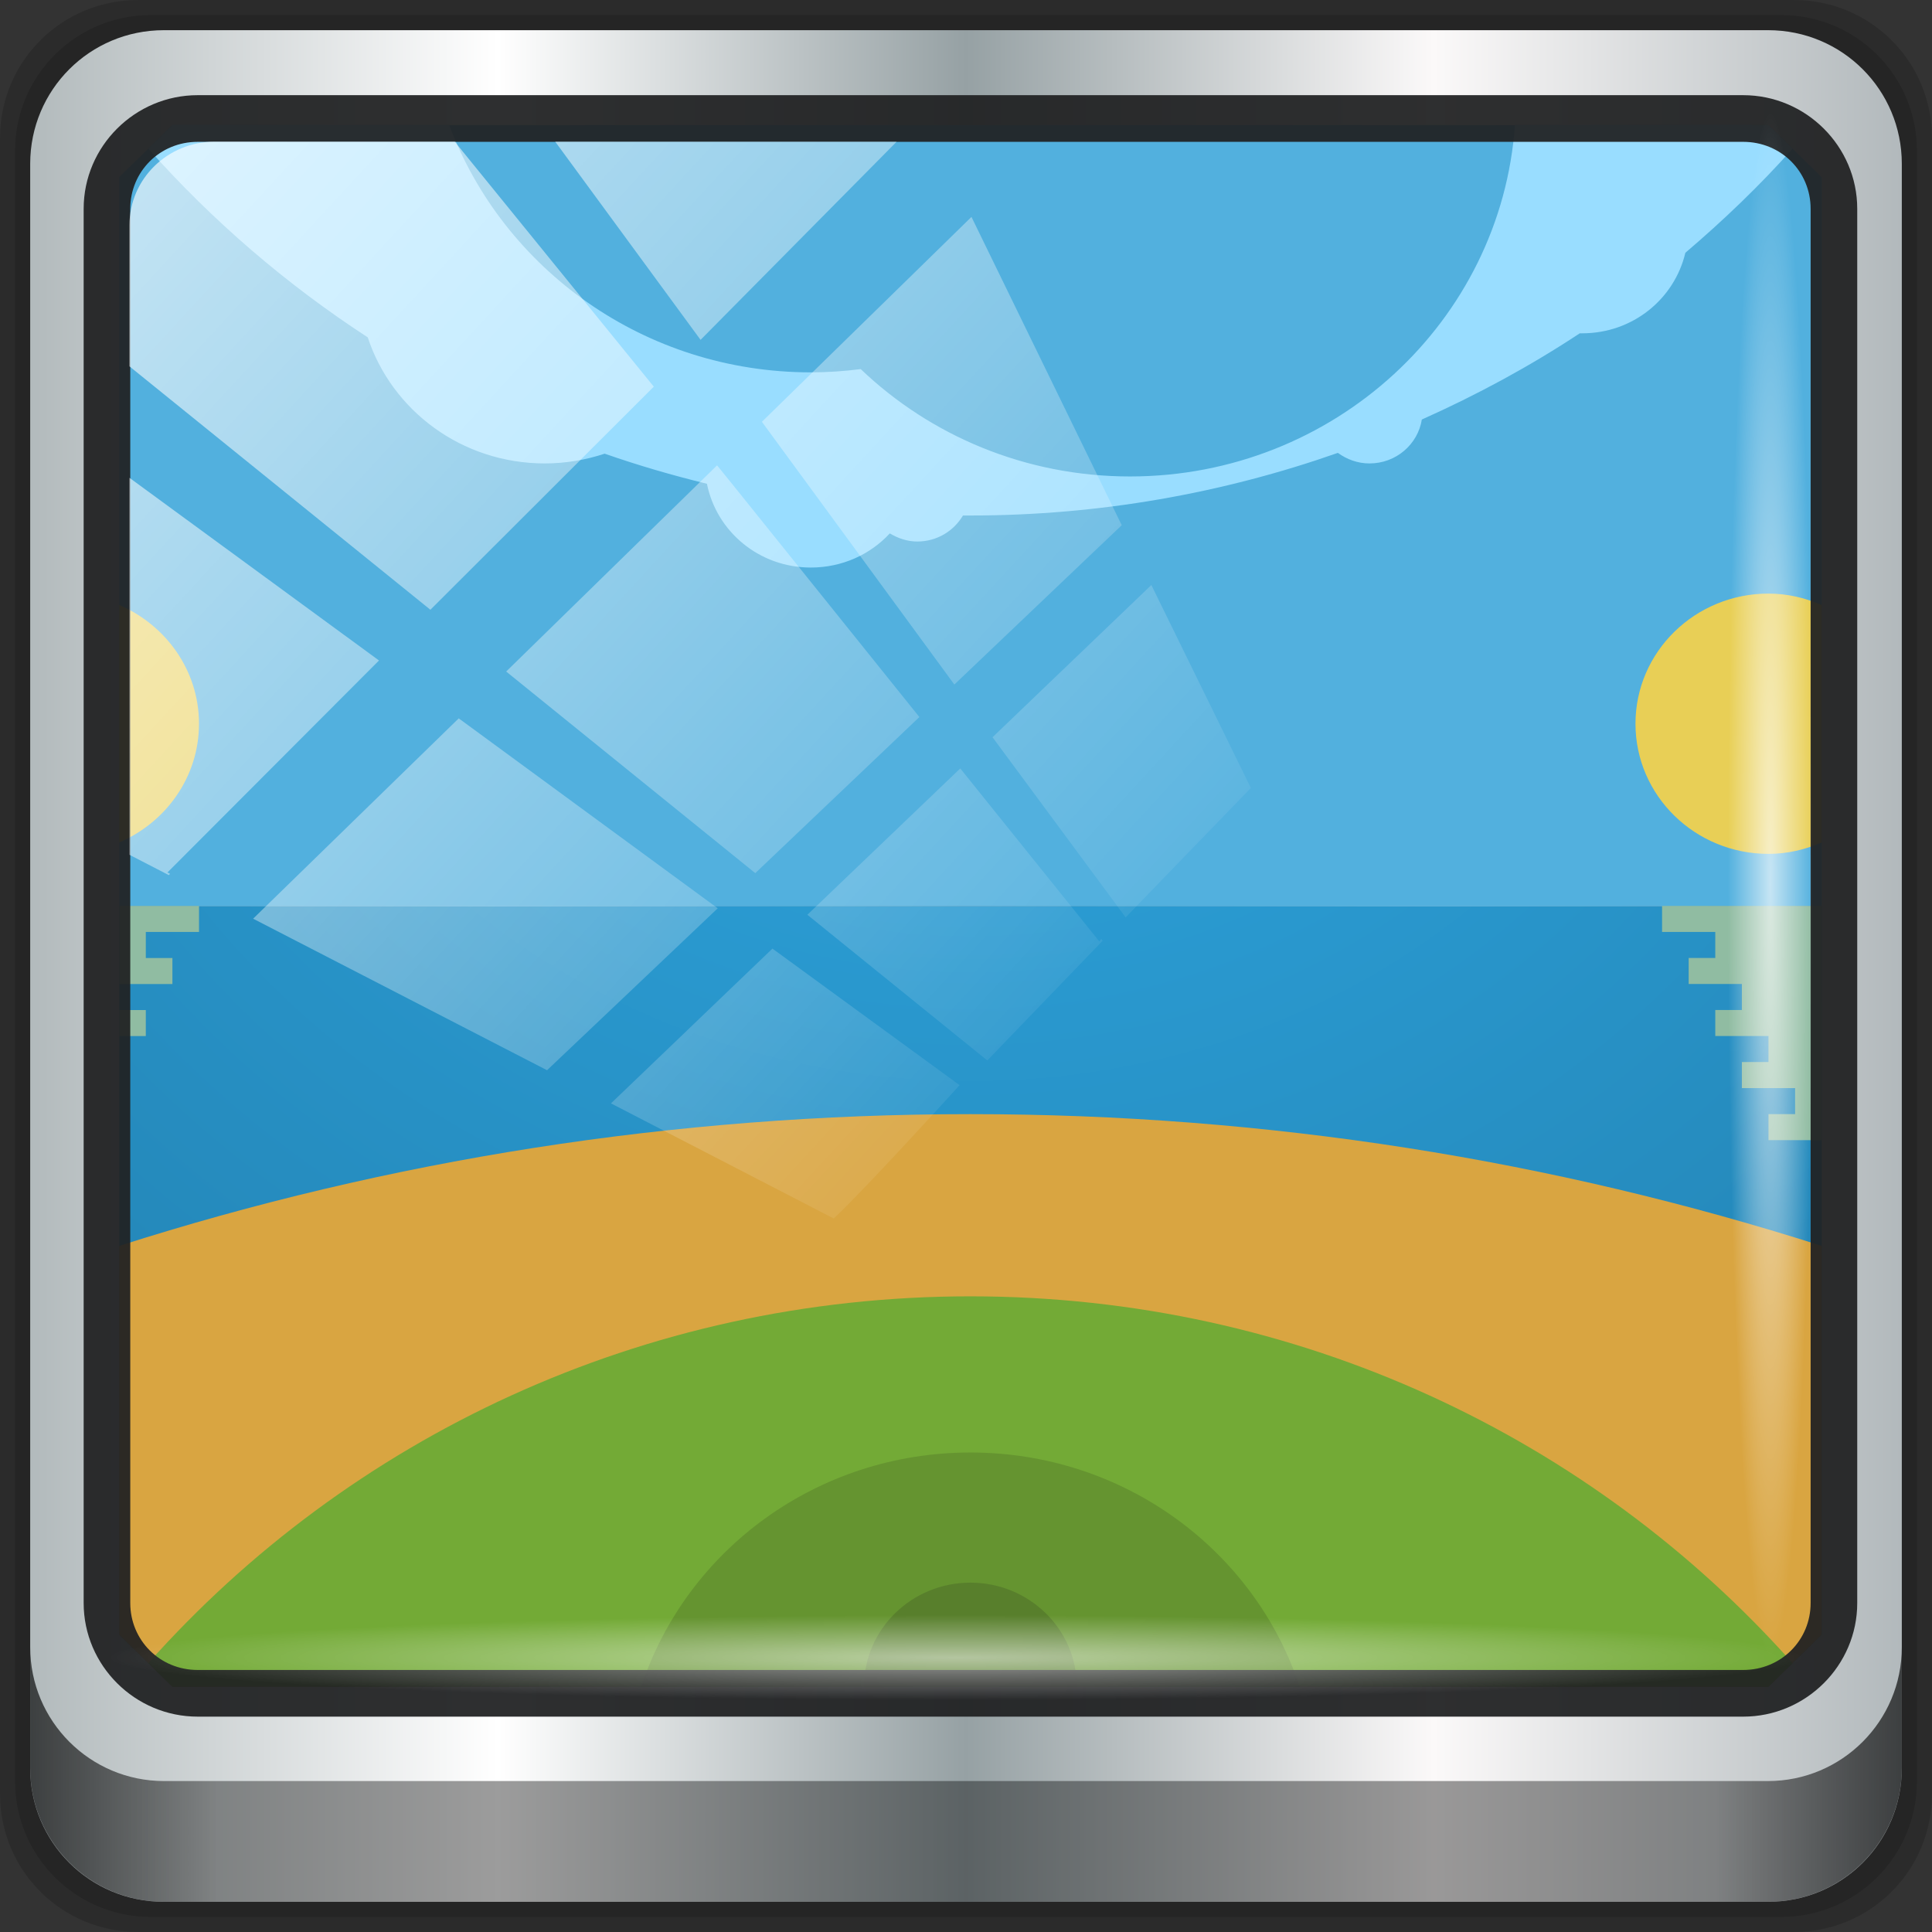 <?xml version="1.0" encoding="UTF-8" standalone="no"?>
<!-- Created with Inkscape (http://www.inkscape.org/) -->

<svg
   xmlns:dc="http://purl.org/dc/elements/1.1/"
   xmlns:cc="http://creativecommons.org/ns#"
   xmlns:rdf="http://www.w3.org/1999/02/22-rdf-syntax-ns#"
   xmlns:svg="http://www.w3.org/2000/svg"
   xmlns="http://www.w3.org/2000/svg"
   xmlns:xlink="http://www.w3.org/1999/xlink"
   xmlns:sodipodi="http://sodipodi.sourceforge.net/DTD/sodipodi-0.dtd"
   xmlns:inkscape="http://www.inkscape.org/namespaces/inkscape"
   width="96"
   height="96"
   id="svg13094"
   version="1.1"
   inkscape:version="0.92.2 5c3e80d, 2017-08-06"
   sodipodi:docname="hugin.svg">
  <rect width="100%" height="100%" fill="#333333" stroke="none"/>
  <sodipodi:namedview
     id="base"
     pagecolor="#ffffff"
     bordercolor="#666666"
     borderopacity="1.0"
     inkscape:pageopacity="1"
     inkscape:pageshadow="2"
     inkscape:zoom="2.1931358"
     inkscape:cx="-71.288223"
     inkscape:cy="30.161425"
     inkscape:document-units="px"
     inkscape:current-layer="svg13094"
     showgrid="false"
     inkscape:snap-bbox="true"
     inkscape:bbox-paths="true"
     inkscape:bbox-nodes="true"
     inkscape:snap-bbox-edge-midpoints="true"
     inkscape:snap-bbox-midpoints="true"
     inkscape:object-paths="true"
     inkscape:snap-intersection-paths="true"
     inkscape:object-nodes="true"
     inkscape:snap-smooth-nodes="true"
     inkscape:snap-midpoints="true"
     inkscape:snap-object-midpoints="true"
     inkscape:snap-center="true"
     showguides="false"
     inkscape:guide-bbox="true"
     inkscape:window-width="1280"
     inkscape:window-height="976"
     inkscape:window-x="0"
     inkscape:window-y="20"
     inkscape:window-maximized="1"
     inkscape:snap-global="false"
     fit-margin-top="0"
     fit-margin-left="0"
     fit-margin-right="0"
     fit-margin-bottom="0"
     showborder="true"
     inkscape:showpageshadow="false"
     inkscape:snap-page="true">
    <inkscape:grid
       type="xygrid"
       id="grid3075"
       empspacing="5"
       visible="true"
       enabled="true"
       snapvisiblegridlinesonly="true"
       originx="1.6362304e-08"
       originy="18"
       spacingx="1"
       spacingy="1" />
    <sodipodi:guide
       orientation="0,1"
       position="-11,30"
       id="guide9148"
       inkscape:locked="false" />
    <sodipodi:guide
       orientation="1,0"
       position="32,70"
       id="guide9150"
       inkscape:locked="false" />
  </sodipodi:namedview>
  <defs
     id="defs13096">
    <linearGradient
       id="linearGradient4091">
      <stop
         style="stop-color:#2ea8e3;stop-opacity:1;"
         offset="0"
         id="stop4093" />
      <stop
         style="stop-color:#2383b3;stop-opacity:1;"
         offset="1"
         id="stop4095" />
    </linearGradient>
    <linearGradient
       id="linearGradient3094">
      <stop
         offset="0"
         style="stop-color:#bdc4cf;stop-opacity:1;"
         id="stop3096" />
      <stop
         offset="1"
         style="stop-color:#a1a8ba;stop-opacity:1;"
         id="stop3104" />
    </linearGradient>
    <linearGradient
       inkscape:collect="always"
       xlink:href="#linearGradient6139-0"
       id="linearGradient4071"
       gradientUnits="userSpaceOnUse"
       gradientTransform="matrix(1.107,0,0,1.107,-21.143,11.964)"
       x1="6"
       y1="47"
       x2="90"
       y2="47" />
    <linearGradient
       id="linearGradient6139-0">
      <stop
         id="stop6141-2"
         offset="0"
         style="stop-color:#b2babc;stop-opacity:1" />
      <stop
         style="stop-color:#ffffff;stop-opacity:1;"
         offset="0.25"
         id="stop6151-0" />
      <stop
         style="stop-color:#96a1a4;stop-opacity:1"
         offset="0.5"
         id="stop6147-1" />
      <stop
         id="stop6149-4"
         offset="0.75"
         style="stop-color:#fbf9f9;stop-opacity:1;" />
      <stop
         id="stop6143-4"
         offset="1"
         style="stop-color:#b2b9bc;stop-opacity:1" />
    </linearGradient>
    <linearGradient
       gradientTransform="translate(-16,16)"
       inkscape:collect="always"
       xlink:href="#linearGradient3832-0-6-1-1"
       id="linearGradient4129"
       x1="1.5"
       y1="88.172"
       x2="94.5"
       y2="88.172"
       gradientUnits="userSpaceOnUse" />
    <linearGradient
       id="linearGradient3832-0-6-1-1">
      <stop
         style="stop-color:#000000;stop-opacity:1;"
         offset="0"
         id="stop3834-6-3-7-1" />
      <stop
         id="stop3872-2-4"
         offset="0.1"
         style="stop-color:#000000;stop-opacity:0.588;" />
      <stop
         style="stop-color:#000000;stop-opacity:0.588;"
         offset="0.9"
         id="stop3844-6-2-7-6" />
      <stop
         style="stop-color:#000000;stop-opacity:1;"
         offset="1"
         id="stop3836-5-0-2-9" />
    </linearGradient>
    <radialGradient
       inkscape:collect="always"
       xlink:href="#linearGradient3737"
       id="radialGradient7462"
       gradientUnits="userSpaceOnUse"
       gradientTransform="matrix(0.975,0,0,0.049,17.899,96.167)"
       cx="13.948"
       cy="44.893"
       fx="13.948"
       fy="44.893"
       r="43.199" />
    <linearGradient
       id="linearGradient3737">
      <stop
         offset="0"
         style="stop-color:#ffffff;stop-opacity:1"
         id="stop3739" />
      <stop
         offset="1"
         style="stop-color:#ffffff;stop-opacity:0"
         id="stop3741" />
    </linearGradient>
    <radialGradient
       inkscape:collect="always"
       xlink:href="#linearGradient3737"
       id="radialGradient7464"
       gradientUnits="userSpaceOnUse"
       gradientTransform="matrix(0.888,0,0,0.049,47.545,-74.168)"
       cx="13.948"
       cy="44.893"
       fx="13.948"
       fy="44.893"
       r="43.199" />
    <linearGradient
       inkscape:collect="always"
       xlink:href="#linearGradient3737"
       id="linearGradient4767"
       gradientUnits="userSpaceOnUse"
       x1="2.771"
       y1="-28.642"
       x2="50.528"
       y2="14.514" />
    <clipPath
       id="clipPath4156-4-1"
       clipPathUnits="userSpaceOnUse">
      <path
         inkscape:connector-curvature="0"
         id="path4158-0-8"
         d="m 27.046,-55.695 -14.214,13.321 h 0.061 l 15.653,21.771 10.231,-10.546 C 38.562,-32.302 27.468,-54.819 27.046,-55.695 Z M 9.647,-39.383 -5.241,-25.321 15.988,-7.806 26.372,-18.383 Z m 31.491,12.951 -9.741,9.714 8.945,12.458 7.781,-7.555 z m -49.84,4.379 -13.754,12.982 26.283,13.846 0.061,-0.062 -0.123,-0.062 L 13.599,-5.401 -8.702,-22.053 Z m 38.015,7.401 -9.803,9.775 11.579,9.559 7.628,-7.401 -8.669,-11.009 z m 20.187,5.674 -7.383,7.216 6.188,8.542 5.82,-6.137 z m -32.195,6.322 -9.557,9.498 13.662,7.185 7.934,-7.678 z m 23.312,2.374 -7.107,6.938 8.363,6.907 5.361,-5.674 -0.061,-0.092 -0.092,0.123 -6.464,-8.203 z m -8.73,8.542 -7.505,7.339 10.354,5.458 c 1.397,-1.321 5.675,-6.123 5.851,-6.322 z"
         style="opacity:0.6;fill:#ffffff;fill-opacity:1;stroke:none" />
    </clipPath>
    <linearGradient
       id="ButtonShadow-16"
       gradientTransform="scale(1.006,0.994)"
       x1="45.448"
       y1="92.54"
       x2="45.448"
       y2="7.017"
       gradientUnits="userSpaceOnUse">
      <stop
         style="stop-color:#000000;stop-opacity:1;"
         offset="0"
         id="stop3750-6" />
      <stop
         style="stop-color:#000000;stop-opacity:0.588;"
         offset="1"
         id="stop3752-4" />
    </linearGradient>
    <clipPath
       clipPathUnits="userSpaceOnUse"
       id="clipPath4355-7">
      <rect
         style="fill:#ffffff;fill-opacity:1;fill-rule:nonzero;stroke:none"
         id="rect4357-5"
         width="84"
         height="80"
         x="6"
         y="6"
         rx="6"
         ry="6" />
    </clipPath>
    <clipPath
       clipPathUnits="userSpaceOnUse"
       id="clipPath4355-9">
      <rect
         style="fill:#ffffff;fill-opacity:1;fill-rule:nonzero;stroke:none"
         id="rect4357-1"
         width="84"
         height="80"
         x="6"
         y="6"
         rx="6"
         ry="6" />
    </clipPath>
    <clipPath
       clipPathUnits="userSpaceOnUse"
       id="clipPath4355-1">
      <rect
         style="fill:#ffffff;fill-opacity:1;fill-rule:nonzero;stroke:none"
         id="rect4357-9"
         width="84"
         height="80"
         x="6"
         y="6"
         rx="6"
         ry="6" />
    </clipPath>
    <clipPath
       clipPathUnits="userSpaceOnUse"
       id="clipPath3943-52-0">
      <path
         id="path3945-4-1"
         d="m 69.781,20.844 -5,3.438 c 5.587,5.537 9,13.328 9,21.812 0,8.434 -3.377,16.096 -8.906,21.625 l 5,3.438 C 76.078,64.576 80,55.844 80,46.094 c 2e-6,-9.797 -3.963,-18.66 -10.219,-25.25 z M 40,24.062 28.906,36.219 H 21.5 c -0.823,0 -1.5,0.677 -1.5,1.5 v 1 14.844 1 c 0,0.823 0.684,1.61 1.5,1.5 h 7.406 L 40,68 V 66 26.062 Z m 20.594,3.281 -5,3.438 L 55.5,30.875 c 3.938,3.89 6.406,9.25 6.406,15.219 0,5.921 -2.43,11.148 -6.312,15.031 l 0.094,0.094 5.094,3.438 c 4.475,-4.908 7.25,-11.402 7.25,-18.562 0,-7.231 -2.879,-13.831 -7.438,-18.75 z m -9.25,6.5 -5.219,3.625 c 2.222,2.218 3.719,5.24 3.719,8.625 0,3.337 -1.459,6.228 -3.625,8.438 l 5.219,3.625 c 2.822,-3.237 4.531,-7.434 4.531,-12.062 0,-4.673 -1.754,-9.001 -4.625,-12.25 z"
         style="color:#000000;display:inline;overflow:visible;visibility:visible;opacity:0.8;fill:#ff00ff;fill-opacity:1;fill-rule:nonzero;stroke:none;stroke-width:1;marker:none;enable-background:accumulate"
         inkscape:connector-curvature="0" />
    </clipPath>
    <radialGradient
       inkscape:collect="always"
       xlink:href="#linearGradient4091"
       id="radialGradient4097"
       cx="32"
       cy="-23.533"
       fx="32"
       fy="-23.533"
       r="32"
       gradientTransform="matrix(-2.1969549e-8,2.079,-2.313,-2.3406631e-8,-22.626,-62.693)"
       gradientUnits="userSpaceOnUse" />
  </defs>
  <g
     id="g4584"
     transform="translate(16,-16)">
    <path
       inkscape:connector-curvature="0"
       id="path3288"
       d="M 73.143,16 H -9.143 C -12.942,16 -16,19.058 -16,22.857 v 82.286 c 0,3.799 3.058,6.857 6.857,6.857 H 73.143 c 3.799,0 6.857,-3.058 6.857,-6.857 V 22.857 c 0,-3.799 -3.058,-6.857 -6.857,-6.857 z"
       style="display:inline;opacity:0.15;fill:#000000;fill-opacity:1;fill-rule:nonzero;stroke:none" />
    <path
       style="display:inline;opacity:0.15;fill:#000000;fill-opacity:1;fill-rule:nonzero;stroke:none"
       d="M 72.5,16.75 H -8.5 c -3.739,0 -6.75,3.01 -6.75,6.75 v 81 c 0,3.74 3.011,6.75 6.75,6.75 H 72.5 c 3.74,0 6.75,-3.01 6.75,-6.75 V 23.5 c 0,-3.739 -3.01,-6.75 -6.75,-6.75 z"
       id="path4085"
       inkscape:connector-curvature="0" />
    <path
       inkscape:connector-curvature="0"
       id="rect4251-1"
       d="M 71.857,17.5 H -7.857 c -3.68,0 -6.643,2.963 -6.643,6.643 v 79.714 c 0,3.68 2.963,6.643 6.643,6.643 H 71.857 c 3.68,0 6.643,-2.963 6.643,-6.643 V 24.143 c 0,-3.68 -2.963,-6.643 -6.643,-6.643 z"
       style="display:inline;fill:url(#linearGradient4071);fill-opacity:1;fill-rule:nonzero;stroke:none" />
    <g
       id="g949"
       transform="translate(0.41,32.622)">
      <path
         sodipodi:nodetypes="cccccccc"
         inkscape:connector-curvature="0"
         style="color:#000000;display:inline;overflow:visible;visibility:visible;fill:url(#radialGradient4097);fill-opacity:1;fill-rule:nonzero;stroke:none;stroke-width:0.102;marker:none;enable-background:accumulate"
         d="m -10.487,28.393 v 36.213 l 2.644,2.587 H 31.81 71.465 l 2.644,-2.587 V 28.393 Z"
         id="path3890" />
      <path
         style="color:#000000;display:inline;overflow:visible;visibility:visible;fill:#52b0de;fill-opacity:1;fill-rule:nonzero;stroke:none;stroke-width:0.102;marker:none;enable-background:accumulate"
         d="m -7.844,-10.407 -2.644,2.587 V 11.499 28.393 H 74.108 V 11.499 -7.82 l -2.644,-2.587 H 31.81 Z"
         id="path6538"
         inkscape:connector-curvature="0" />
      <path
         id="path3892"
         d="m 31.81,38.739 c -14.768,0 -28.982,2.292 -42.298,6.547 v 19.319 l 2.644,2.587 H 31.81 71.465 l 2.644,-2.587 V 45.286 C 60.792,41.031 46.579,38.739 31.81,38.739 Z"
         style="color:#000000;display:inline;overflow:visible;visibility:visible;fill:#d9a541;fill-opacity:1;stroke:none;stroke-width:0.102;marker:none;enable-background:accumulate"
         inkscape:connector-curvature="0" />
      <path
         id="path3894"
         d="m 31.81,47.792 c -16.315,0 -30.917,7.066 -40.852,18.228 l 1.198,1.172 H 31.81 71.465 l 1.198,-1.172 C 62.727,54.858 48.126,47.792 31.81,47.792 Z"
         style="color:#000000;display:inline;overflow:visible;visibility:visible;fill:#73aa36;fill-opacity:1;stroke:none;stroke-width:0.255;marker:none;enable-background:accumulate"
         inkscape:connector-curvature="0" />
      <path
         style="color:#000000;display:inline;overflow:visible;visibility:visible;fill:#99ddff;fill-opacity:1;fill-rule:nonzero;stroke:none;stroke-width:0.102;marker:none;enable-background:accumulate"
         d="m -7.844,-10.407 -1.198,1.172 c 3.19,3.584 6.851,6.736 10.905,9.376 C 3.062,3.782 6.543,6.406 10.662,6.406 c 1.038,0 2.043,-0.177 2.974,-0.485 1.655,0.578 3.356,1.075 5.081,1.495 0.478,2.376 2.594,4.163 5.163,4.163 1.557,0 2.957,-0.65 3.924,-1.697 0.4,0.238 0.861,0.404 1.363,0.404 0.978,0 1.814,-0.521 2.272,-1.293 0.124,8.135e-4 0.248,0 0.372,0 6.412,0 12.554,-1.109 18.257,-3.112 0.44,0.32 0.979,0.525 1.57,0.525 1.319,0 2.404,-0.946 2.602,-2.182 2.734,-1.222 5.38,-2.651 7.848,-4.284 0.041,9.3372e-4 0.082,0 0.124,0 2.509,0 4.58,-1.707 5.122,-4.001 1.888,-1.61 3.683,-3.325 5.329,-5.173 L 71.465,-10.407 H 58.866 C 58.179,-0.661 49.876,7.053 39.741,7.053 c -5.209,0 -9.929,-2.036 -13.383,-5.335 -0.816,0.104 -1.634,0.162 -2.478,0.162 -8.26,0 -15.274,-5.118 -17.968,-12.286 z"
         id="path3776"
         inkscape:connector-curvature="0" />
      <path
         id="path3896"
         d="m 31.81,55.552 c -7.651,0 -14.132,4.878 -16.357,11.64 H 31.81 48.168 C 45.942,60.43 39.461,55.552 31.81,55.552 Z"
         style="color:#000000;display:inline;overflow:visible;visibility:visible;fill:#659430;fill-opacity:1;stroke:none;stroke-width:0.805;marker:none;enable-background:accumulate"
         inkscape:connector-curvature="0" />
      <path
         id="path3898"
         d="m 31.81,62.019 c -2.92,0 -5.287,2.316 -5.287,5.173 h 5.287 5.287 c 0,-2.857 -2.367,-5.173 -5.287,-5.173 z"
         style="color:#000000;display:inline;overflow:visible;visibility:visible;fill:#587f2c;fill-opacity:1;stroke:none;stroke-width:2.615;marker:none;enable-background:accumulate"
         inkscape:connector-curvature="0" />
      <path
         style="color:#000000;display:inline;overflow:visible;visibility:visible;fill:#e8cf56;fill-opacity:1;fill-rule:nonzero;stroke:none;stroke-width:0.102;marker:none;enable-background:accumulate"
         d="m -10.487,13.439 v 11.801 c 2.326,-1.001 3.965,-3.255 3.965,-5.901 0,-2.646 -1.64,-4.899 -3.965,-5.901 z"
         id="path3987"
         inkscape:connector-curvature="0" />
      <path
         style="color:#000000;display:inline;overflow:visible;visibility:visible;fill:#e8cf56;fill-opacity:1;fill-rule:nonzero;stroke:none;stroke-width:0.102;marker:none;enable-background:accumulate"
         d="m 71.465,12.873 c -3.65,0 -6.609,2.895 -6.609,6.467 0,3.571 2.959,6.467 6.609,6.467 0.946,0 1.83,-0.215 2.644,-0.566 V 13.439 c -0.814,-0.35 -1.698,-0.566 -2.644,-0.566 z"
         id="path3985"
         inkscape:connector-curvature="0" />
      <path
         style="color:#000000;display:inline;overflow:visible;visibility:visible;fill:#90bca2;fill-opacity:1;fill-rule:nonzero;stroke:none;stroke-width:0.102;marker:none;enable-background:accumulate"
         d="m 66.177,28.393 v 1.293 h 2.644 v 1.293 h -1.322 v 1.293 h 2.644 v 1.293 h -1.322 v 1.293 h 2.644 v 1.293 h -1.322 v 1.293 h 2.644 v 1.293 h -1.322 v 1.293 h 2.644 V 29.686 28.393 Z"
         id="path4058"
         inkscape:connector-curvature="0" />
      <path
         style="color:#000000;display:inline;overflow:visible;visibility:visible;fill:#90bca2;fill-opacity:1;fill-rule:nonzero;stroke:none;stroke-width:0.102;marker:none;enable-background:accumulate"
         d="m -10.487,28.393 v 3.88 h 2.644 v -1.293 h -1.322 v -1.293 h 2.644 V 28.393 Z m 0,5.173 v 1.293 h 1.322 v -1.293 z"
         id="rect4039"
         inkscape:connector-curvature="0" />
    </g>
    <path
       style="color:#000000;font-style:normal;font-variant:normal;font-weight:normal;font-stretch:normal;font-size:medium;line-height:normal;font-family:Sans;-inkscape-font-specification:Sans;text-indent:0;text-align:start;text-decoration:none;text-decoration-line:none;letter-spacing:normal;word-spacing:normal;text-transform:none;writing-mode:lr-tb;direction:ltr;baseline-shift:baseline;text-anchor:start;display:inline;overflow:visible;visibility:visible;fill:#202223;fill-opacity:0.937;stroke:none;stroke-width:2.376;marker:none;enable-background:accumulate"
       d="m -6.175,20.729 c -3.117,0 -5.668,2.54 -5.668,5.646 v 69.278 c 0,3.106 2.551,5.646 5.668,5.646 H 70.617 c 3.117,0 5.668,-2.54 5.668,-5.646 V 26.375 c 0,-3.106 -2.551,-5.646 -5.668,-5.646 z m 0,2.319 H 70.617 c 1.888,0 3.352,1.48 3.352,3.327 v 69.278 c 0,1.846 -1.464,3.327 -3.352,3.327 H -6.175 c -1.888,0 -3.352,-1.48 -3.352,-3.327 V 26.375 c 0,-1.846 1.464,-3.327 3.352,-3.327 z"
       id="path4989"
       inkscape:connector-curvature="0" />
    <path
       id="path4118"
       d="m -14.5,97.844 v 6 c 0,3.68 2.976,6.656 6.656,6.656 H 71.844 c 3.68,0 6.656,-2.976 6.656,-6.656 v -6 c 0,3.68 -2.976,6.656 -6.656,6.656 H -7.844 c -3.68,0 -6.656,-2.976 -6.656,-6.656 z"
       style="display:inline;opacity:0.658;fill:url(#linearGradient4129);fill-opacity:1;fill-rule:nonzero;stroke:none"
       inkscape:connector-curvature="0" />
    <rect
       ry="4.25"
       rx="0"
       y="96.25"
       x="-10.625"
       height="4.25"
       width="84.25"
       id="rect4131"
       style="opacity:0.55;fill:url(#radialGradient7462);fill-opacity:1;stroke:none" />
    <rect
       transform="rotate(90)"
       style="opacity:0.669;fill:url(#radialGradient7464);fill-opacity:1;stroke:none"
       id="rect4141"
       width="76.75"
       height="4.25"
       x="21.56"
       y="-74.085"
       rx="0"
       ry="4.25" />
    <rect
       clip-path="url(#clipPath4156-4-1)"
       ry="3.957"
       rx="3.957"
       y="-30"
       x="2"
       height="69.024"
       width="75.966"
       id="rect4146"
       style="opacity:0.65;fill:url(#linearGradient4767);fill-opacity:1;stroke:none"
       transform="matrix(1.069,0,0,1.048,-11.705,54.479)" />
  </g>
  <g
     id="g3043"
     inkscape:export-filename="folder.png"
     inkscape:export-xdpi="90"
     inkscape:export-ydpi="90"
     transform="translate(-0.625,32.082)" />
  <g
     id="scalable"
     transform="matrix(1.039,0,0,1.039,1214.722,1910.812)"
     inkscape:label="#g3701"
     style="fill:#ffffff" />
</svg>
